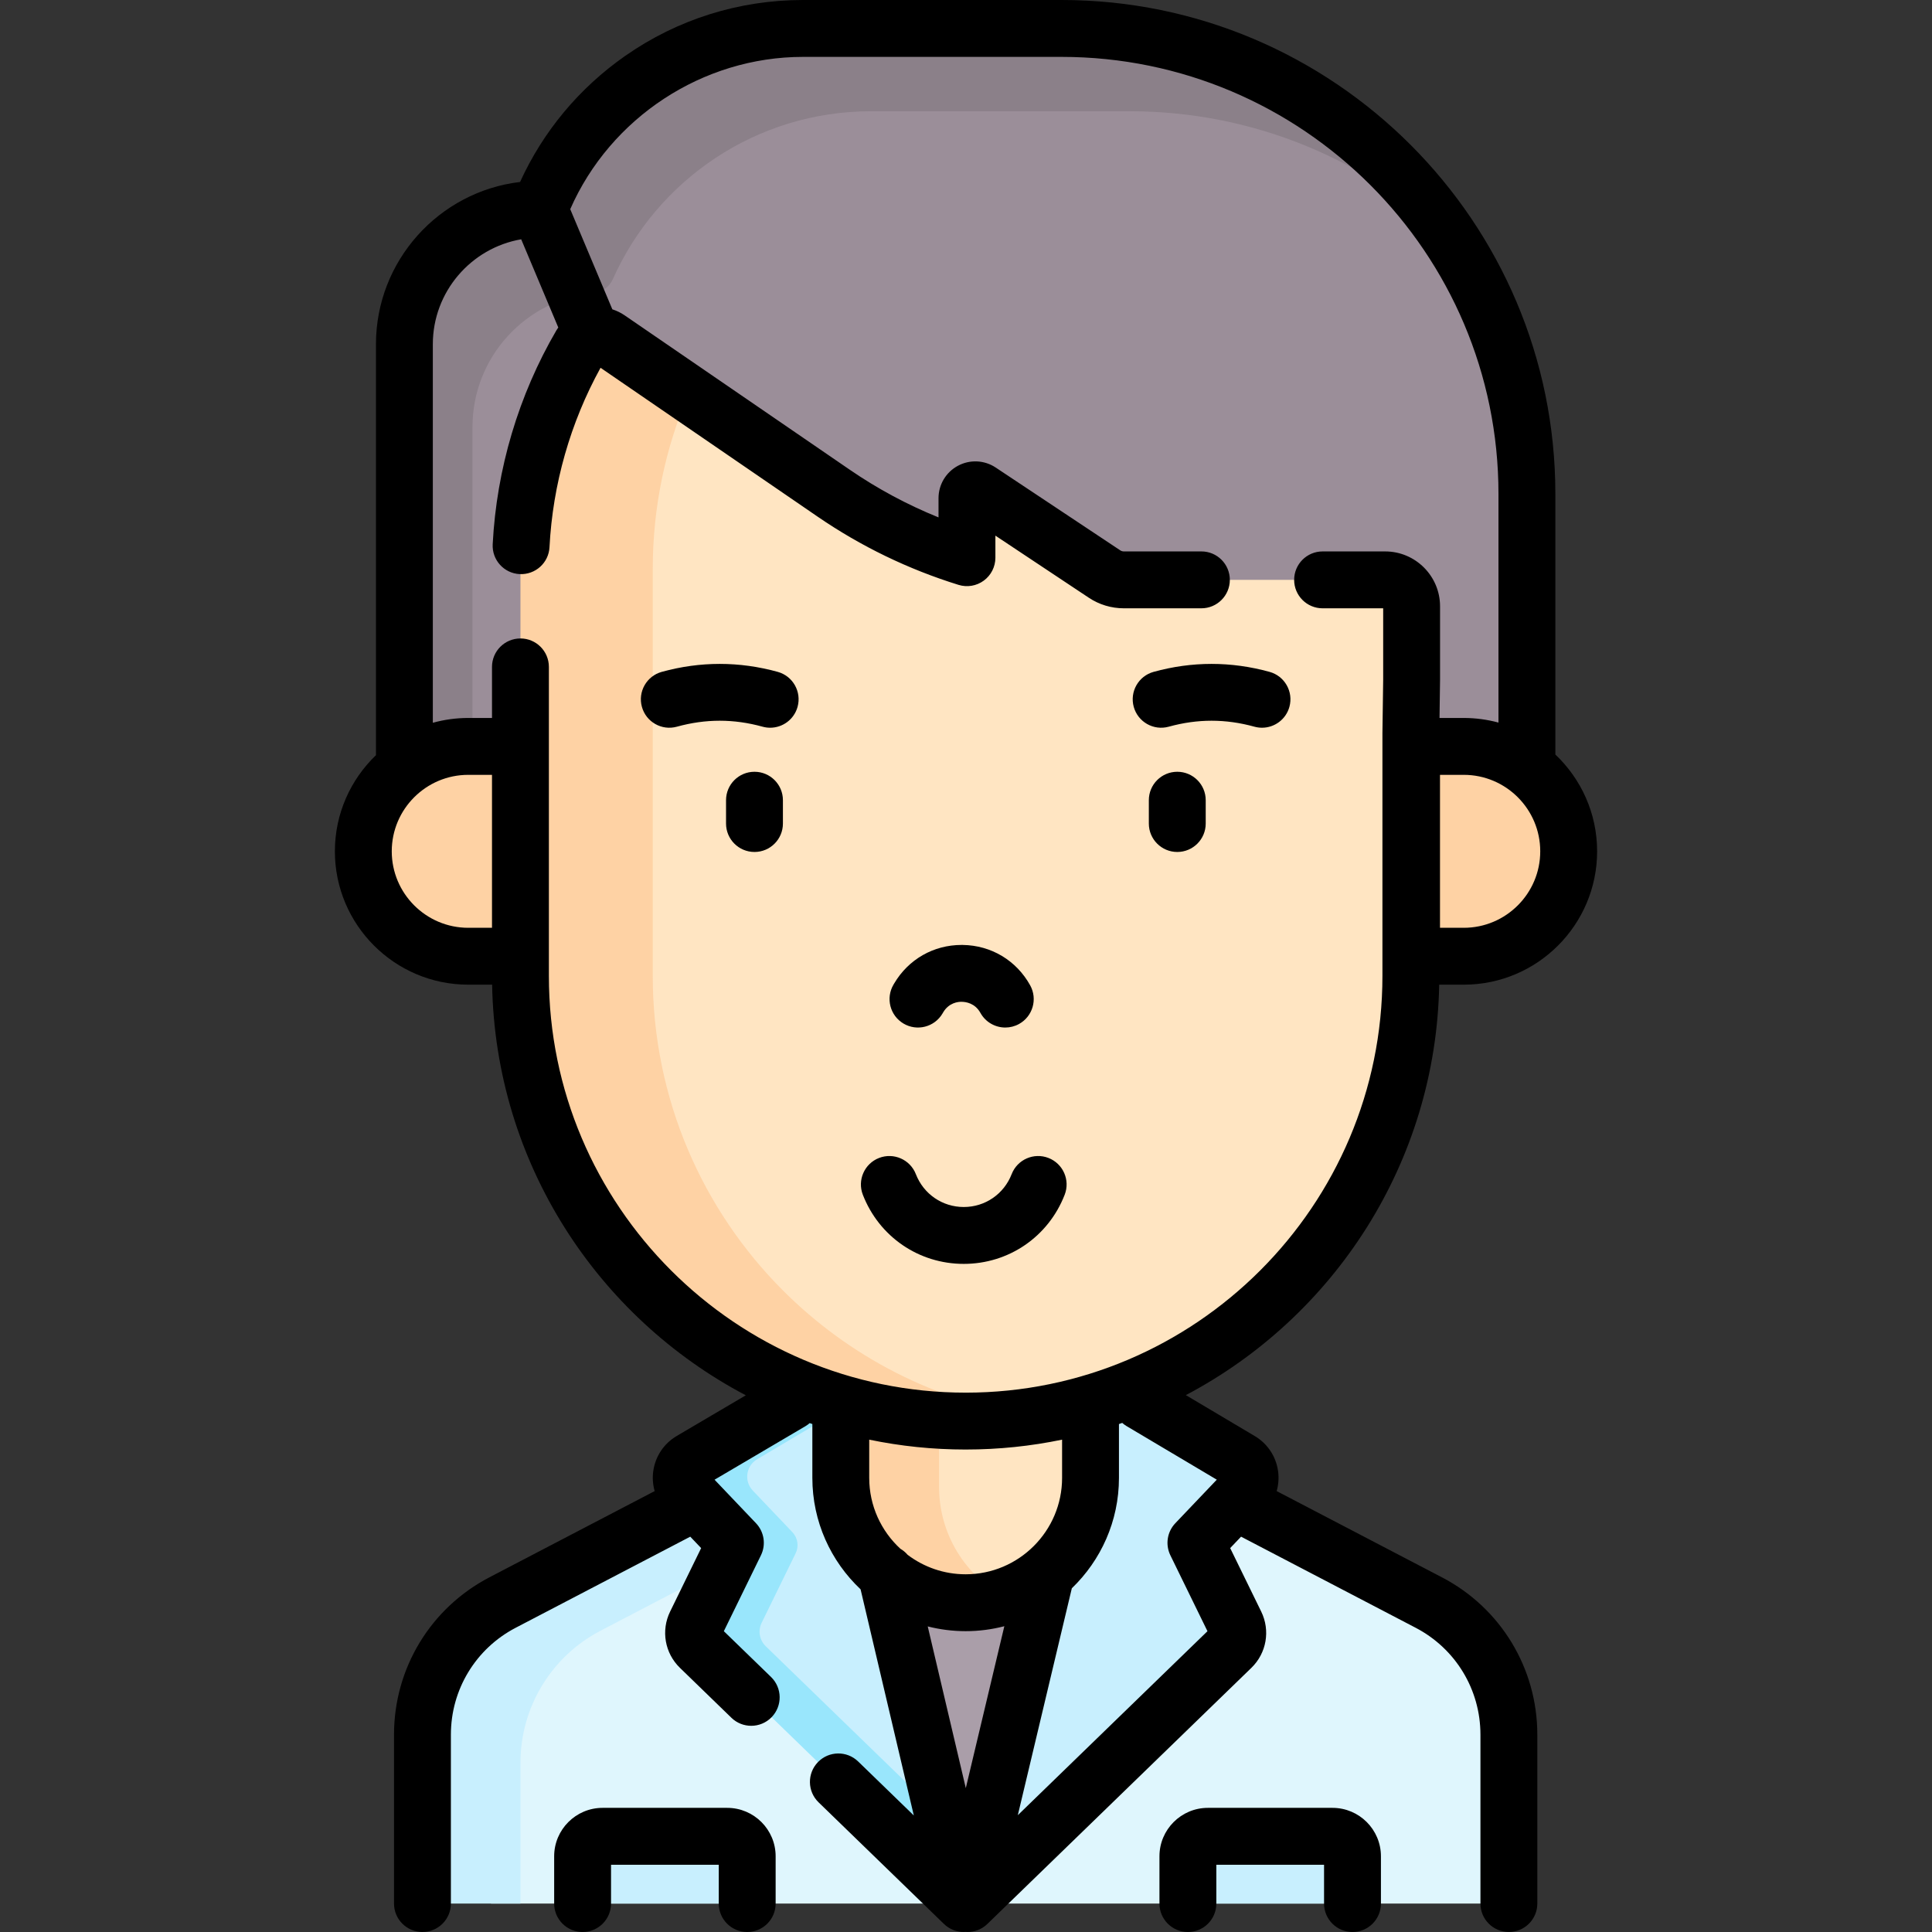<svg id="Capa_1" enable-background="new 0 0 509.516 509.516" height="512" viewBox="0 0 509.516 509.516" width="512" xmlns="http://www.w3.org/2000/svg"><rect x="0" y="0" width="509.516" height="509.516" fill="#333333" stroke="none"/><g><g><path d="m376.812 422.639-51.052-26.64-27.037-11.652h-66.05l.744.478-103.927 54.812v62.379h263.745c2.591 0 4.691-2.1 4.691-4.691v-39.853c0-14.638-8.137-28.062-21.114-34.833z" fill="#dff6fd"/><path d="m402.685 199.175v-68.934c0-67.788-54.953-122.741-122.741-122.741h-68.15c-31.697 0-58.755 19.794-69.535 47.688-19.667 0-35.61 15.943-35.61 35.61v111.765 29.04h291.277z" fill="#9b8e99"/><path d="m124.602 224.401v-111.765c0-18.491 14.094-33.69 32.125-35.442 2.157-.21 4.014-1.581 4.894-3.561 11.6-26.092 37.73-44.295 68.126-44.295h68.15c33.122 0 63.175 13.125 85.255 34.45-21.849-33.865-59.908-56.288-103.208-56.288h-68.15c-31.697 0-58.755 19.794-69.535 47.688-19.667 0-35.61 15.943-35.61 35.61v111.765 29.04h17.954v-7.202z" fill="#8b8089"/><path d="m289.656 364.101-13.75 50.81-20.739 87.1h-1l-20.741-87.1-13.649-50.47 19.02-8.72h33.82z" fill="#aa9ea9"/><g id="XMLID_424_"><g><path d="m137.257 464.897c0-14.638 8.137-28.062 21.114-34.833l51.052-26.64 27.037-11.651h79.494l-17.232-7.426h-88.111l-27.037 11.652-51.052 26.64c-12.977 6.771-21.114 20.195-21.114 34.833v39.853c0 2.591 2.1 4.691 4.691 4.691h21.158z" fill="#c8effe"/><path d="m287.598 374.776v14.971c0 18.187-14.744 32.931-32.931 32.931-18.187 0-32.931-14.744-32.931-32.931v-14.971-41.46h65.862z" fill="#ffe5c2"/><path d="m247.657 392.161v-14.971-41.46h39.941v-2.414h-65.862v41.46 14.971c0 18.188 14.744 32.931 32.931 32.931 3.544 0 6.953-.566 10.152-1.602-10.225-5.589-17.162-16.441-17.162-28.915z" fill="#fed2a4"/><path d="m233.426 414.911 20.74 87.1-69.63-67.54c-1.65-1.6-2.09-4.09-1.08-6.16l10.48-21.43-12.81-13.46c-2.36-2.47-1.81-6.5 1.13-8.25l26.14-15.52 12.123-5.55z" fill="#c8effe"/><path d="m201.938 434.15c-1.65-1.6-2.09-4.09-1.08-6.16l8.975-18.352c.905-1.85.563-4.068-.857-5.56l-10.448-10.978c-2.36-2.47-1.81-6.5 1.13-8.25l22.708-13.482-1.846-7.267-12.123 5.55-26.14 15.52c-2.94 1.75-3.49 5.78-1.13 8.25l12.81 13.46-10.48 21.43c-1.01 2.07-.57 4.56 1.08 6.16l69.63 67.54-5.326-22.365z" fill="#99e6fc"/><path d="m327.077 385.171c2.94 1.75 3.49 5.78 1.13 8.25l-12.81 13.46 10.48 21.43c1.01 2.07.57 4.56-1.08 6.16l-69.63 67.54 20.74-87.1 13.165-51.452 11.865 6.192z" fill="#c8effe"/></g></g><path d="m386.031 252.182h-35.768v-55.337h35.768c15.281 0 27.669 12.388 27.669 27.668 0 15.281-12.388 27.669-27.669 27.669z" fill="#fed2a4"/><path d="m365.297 152.921h-68.92c-1.81 0-3.57-.53-5.08-1.53l-32.85-21.84c-1.47-.98-3.44.08-3.44 1.84v9.777c0 2.96-2.943 4.998-5.727 3.991-10.341-3.74-20.233-8.8-29.403-15.088l-50.292-34.493-17.331 79.51 1.394 103.461 21.705 51.727 64.157 38.795 25.978 3.22-.401 1.999c59.807-5.44 106.991-57.078 106.991-118.32v-62.569l.2-14.12v-19.38c-.002-3.855-3.127-6.98-6.981-6.98z" fill="#ffe5c2"/><path d="m123.485 252.182h28.768v-55.337h-28.768c-15.281 0-27.668 12.388-27.668 27.668-.001 15.281 12.387 27.669 27.668 27.669z" fill="#fed2a4"/><g><path d="m206.536 340.381c-21.25-21.24-34.39-50.6-34.39-83.02v-107.32c0-16.409 3.377-32.031 9.456-46.221l-21.126-14.489c-2.43-1.66-5.79-.95-7.28 1.59-10.13 17.37-15.94 37.57-15.94 59.12v107.32c0 32.42 13.14 61.78 34.39 83.02 21.055 21.065 50.09 34.161 82.176 34.387 6.172.043 12.237-.408 18.16-1.312-25.387-3.81-48.119-15.74-65.446-33.075z" fill="#fed2a4"/></g><g fill="#c8effe"><path d="m197.055 502.016v-12.471c0-2.909-2.358-5.268-5.268-5.268h-32.873c-2.909 0-5.268 2.358-5.268 5.268v12.471z"/><path d="m356.687 502.016v-12.471c0-2.909-2.358-5.268-5.268-5.268h-32.874c-2.909 0-5.268 2.358-5.268 5.268v12.471z"/></g></g><g><path d="m379.551 259.682h6.48c19.393 0 35.169-15.776 35.169-35.169 0-10.044-4.239-19.111-11.015-25.526v-68.747c0-71.814-58.426-130.24-130.241-130.24h-68.15c-16.888 0-33.108 5.096-46.906 14.735-12.133 8.477-21.647 19.904-27.733 33.253-21.374 2.532-38.006 20.765-38.006 42.81v108.364c-6.669 6.404-10.832 15.398-10.832 25.352 0 19.392 15.776 35.168 35.169 35.168h6.297c.861 46.984 27.788 87.708 66.903 108.294l-18.256 10.749c-3.376 2.006-5.619 5.389-6.154 9.278-.246 1.785-.1 3.56.374 5.237l-43.597 22.749c-15.509 8.094-25.144 23.988-25.144 41.482v44.544c0 4.143 3.357 7.5 7.5 7.5s7.5-3.357 7.5-7.5v-44.544c0-11.886 6.546-22.686 17.083-28.184l46.047-24.027 2.869 3.013-8.184 16.744c-2.443 5.001-1.401 10.964 2.593 14.838l13.573 13.168c1.457 1.414 3.341 2.117 5.222 2.117 1.958 0 3.913-.762 5.384-2.277 2.885-2.974 2.813-7.722-.16-10.605l-12.442-12.07 9.782-20.015c1.377-2.817.855-6.194-1.307-8.465l-10.455-10.978c-.01-.01-.019-.021-.029-.031l-.442-.464 23.988-14.123c.401-.236.767-.507 1.106-.801.233.082.465.166.698.246v14.19c0 11.576 4.897 22.022 12.72 29.4l14.04 59.642-14.678-14.237c-2.974-2.884-7.722-2.812-10.605.162-2.884 2.973-2.812 7.721.162 10.605l33.071 32.08c1.436 1.393 3.32 2.116 5.224 2.116.166 0 .332-.021.498-.032.166.011.332.032.498.032 1.903 0 3.788-.724 5.224-2.117l69.628-67.542c3.995-3.875 5.038-9.838 2.594-14.839l-8.184-16.744 2.869-3.013 46.047 24.027c10.537 5.498 17.083 16.298 17.083 28.184v44.544c0 4.143 3.357 7.5 7.5 7.5s7.5-3.357 7.5-7.5v-44.544c0-17.494-9.635-33.389-25.144-41.482l-43.596-22.749c.474-1.678.62-3.454.374-5.24-.536-3.891-2.78-7.271-6.156-9.276l-18.17-10.792c39.068-20.601 65.957-61.3 66.817-108.25zm6.48-15h-6.268v-40.337h6.268c11.121 0 20.169 9.048 20.169 20.169s-9.048 20.168-20.169 20.168zm-282.715-20.169c0-11.121 9.048-20.168 20.169-20.168h6.268v40.337h-6.268c-11.121 0-20.169-9.048-20.169-20.169zm151.351 157.763c8.712 0 17.218-.9 25.432-2.605v10.076c0 14.022-11.408 25.431-25.432 25.431-5.74 0-11.041-1.914-15.302-5.134-.547-.639-1.194-1.177-1.913-1.599-5.048-4.65-8.217-11.31-8.217-18.698v-10.076c8.214 1.705 16.719 2.605 25.432 2.605zm0 47.902c3.523 0 6.942-.456 10.202-1.306l-10.164 42.697-10.038-42.644c3.199.816 6.549 1.253 10 1.253zm42.443-54.08 23.788 14.13-.455.478c-.002.002-.004.005-.006.007l-10.471 10.996c-2.162 2.271-2.684 5.647-1.307 8.465l9.782 20.015-50.016 48.518 14.243-59.834c7.653-7.361 12.43-17.691 12.43-29.124v-14.19c.288-.099.574-.203.861-.304.351.309.733.595 1.151.843zm-42.443-8.822c-60.606 0-109.914-49.308-109.914-109.914v-5.181-55.337-20.967c0-4.143-3.357-7.5-7.5-7.5s-7.5 3.357-7.5 7.5v13.467h-6.268c-3.233 0-6.361.447-9.337 1.268v-99.814c0-13.861 10.087-25.403 23.304-27.691l9.781 23.261c-.175.253-.351.506-.507.773-9.963 17.061-15.768 36.559-16.789 56.389-.213 4.137 2.968 7.663 7.104 7.876 4.157.199 7.663-2.969 7.876-7.104.853-16.566 5.497-32.863 13.463-47.308l57.257 39.264c11.424 7.833 23.924 13.884 37.154 17.985 2.28.706 4.752.286 6.67-1.127 1.919-1.413 3.051-3.654 3.051-6.037v-5.819l24.633 16.374c2.743 1.824 5.936 2.789 9.231 2.789h20.463c4.143 0 7.5-3.357 7.5-7.5s-3.357-7.5-7.5-7.5h-20.463c-.33 0-.65-.097-.927-.28l-32.853-21.837c-2.985-1.986-6.803-2.165-9.962-.473-3.16 1.693-5.123 4.973-5.123 8.558v5.059c-8.219-3.325-16.055-7.531-23.393-12.563l-59.403-40.737c-1-.685-2.09-1.205-3.225-1.575l-11.104-26.41c10.596-24.14 34.902-40.165 61.407-40.165h68.15c63.544 0 115.241 51.696 115.241 115.24v60.32c-2.921-.788-5.988-1.216-9.154-1.216h-6.393l.14-9.958c.001-.035.001-.07.001-.105v-19.379c0-7.984-6.495-14.479-14.479-14.479h-16.499c-4.143 0-7.5 3.357-7.5 7.5s3.357 7.5 7.5 7.5h15.979v18.807l-.197 14.063c-.001.035-.001.07-.001.105v63.964c0 60.607-49.308 109.914-109.914 109.914z"/><path d="m198.975 203.535c-4.143 0-7.5 3.357-7.5 7.5v6.151c0 4.143 3.357 7.5 7.5 7.5s7.5-3.357 7.5-7.5v-6.151c0-4.142-3.357-7.5-7.5-7.5z"/><path d="m310.477 203.535c-4.143 0-7.5 3.357-7.5 7.5v6.151c0 4.143 3.357 7.5 7.5 7.5s7.5-3.357 7.5-7.5v-6.151c0-4.142-3.357-7.5-7.5-7.5z"/><path d="m205.103 177.188c-10.147-2.8-20.438-2.798-30.583 0-3.993 1.102-6.337 5.231-5.236 9.225 1.102 3.992 5.227 6.338 9.225 5.236 7.604-2.1 15-2.1 22.606 0 .667.184 1.338.271 1.998.271 3.291 0 6.309-2.182 7.227-5.508 1.1-3.993-1.244-8.123-5.237-9.224z"/><path d="m334.813 177.188c-10.146-2.798-20.436-2.8-30.583 0-3.993 1.102-6.337 5.231-5.236 9.225 1.102 3.992 5.229 6.338 9.225 5.236 7.607-2.1 15.003-2.1 22.606 0 .667.184 1.338.271 1.998.271 3.291 0 6.309-2.182 7.227-5.508 1.1-3.993-1.244-8.123-5.237-9.224z"/><path d="m191.788 476.777h-32.873c-7.04 0-12.768 5.728-12.768 12.768v12.471c0 4.143 3.357 7.5 7.5 7.5s7.5-3.357 7.5-7.5v-10.238h28.408v10.238c0 4.143 3.357 7.5 7.5 7.5s7.5-3.357 7.5-7.5v-12.471c0-7.04-5.727-12.768-12.767-12.768z"/><path d="m351.418 476.777h-32.873c-7.04 0-12.768 5.728-12.768 12.768v12.471c0 4.143 3.357 7.5 7.5 7.5s7.5-3.357 7.5-7.5v-10.238h28.409v10.238c0 4.143 3.357 7.5 7.5 7.5s7.5-3.357 7.5-7.5v-12.471c.001-7.04-5.727-12.768-12.768-12.768z"/><path d="m238.274 269.938c3.563 2.108 8.165.933 10.275-2.633l.191-.324c1.505-2.549 3.957-2.826 4.948-2.778.986.014 3.436.325 4.87 2.915 1.369 2.472 3.929 3.867 6.567 3.867 1.229 0 2.476-.303 3.627-.94 3.623-2.007 4.934-6.57 2.927-10.194-3.634-6.562-10.281-10.542-17.782-10.646-.101-.001-.201-.002-.302-.002-7.379 0-14.006 3.777-17.767 10.143l-.188.318c-2.108 3.563-.93 8.163 2.634 10.274z"/><path d="m276.508 305.382c-3.861-1.501-8.207.411-9.709 4.271-2.046 5.263-7.005 8.663-12.633 8.663s-10.587-3.4-12.633-8.663c-1.502-3.86-5.847-5.769-9.709-4.271-3.86 1.502-5.772 5.849-4.271 9.709 4.306 11.071 14.752 18.226 26.613 18.226s22.308-7.154 26.613-18.226c1.502-3.861-.41-8.207-4.271-9.709z"/></g></g></svg>